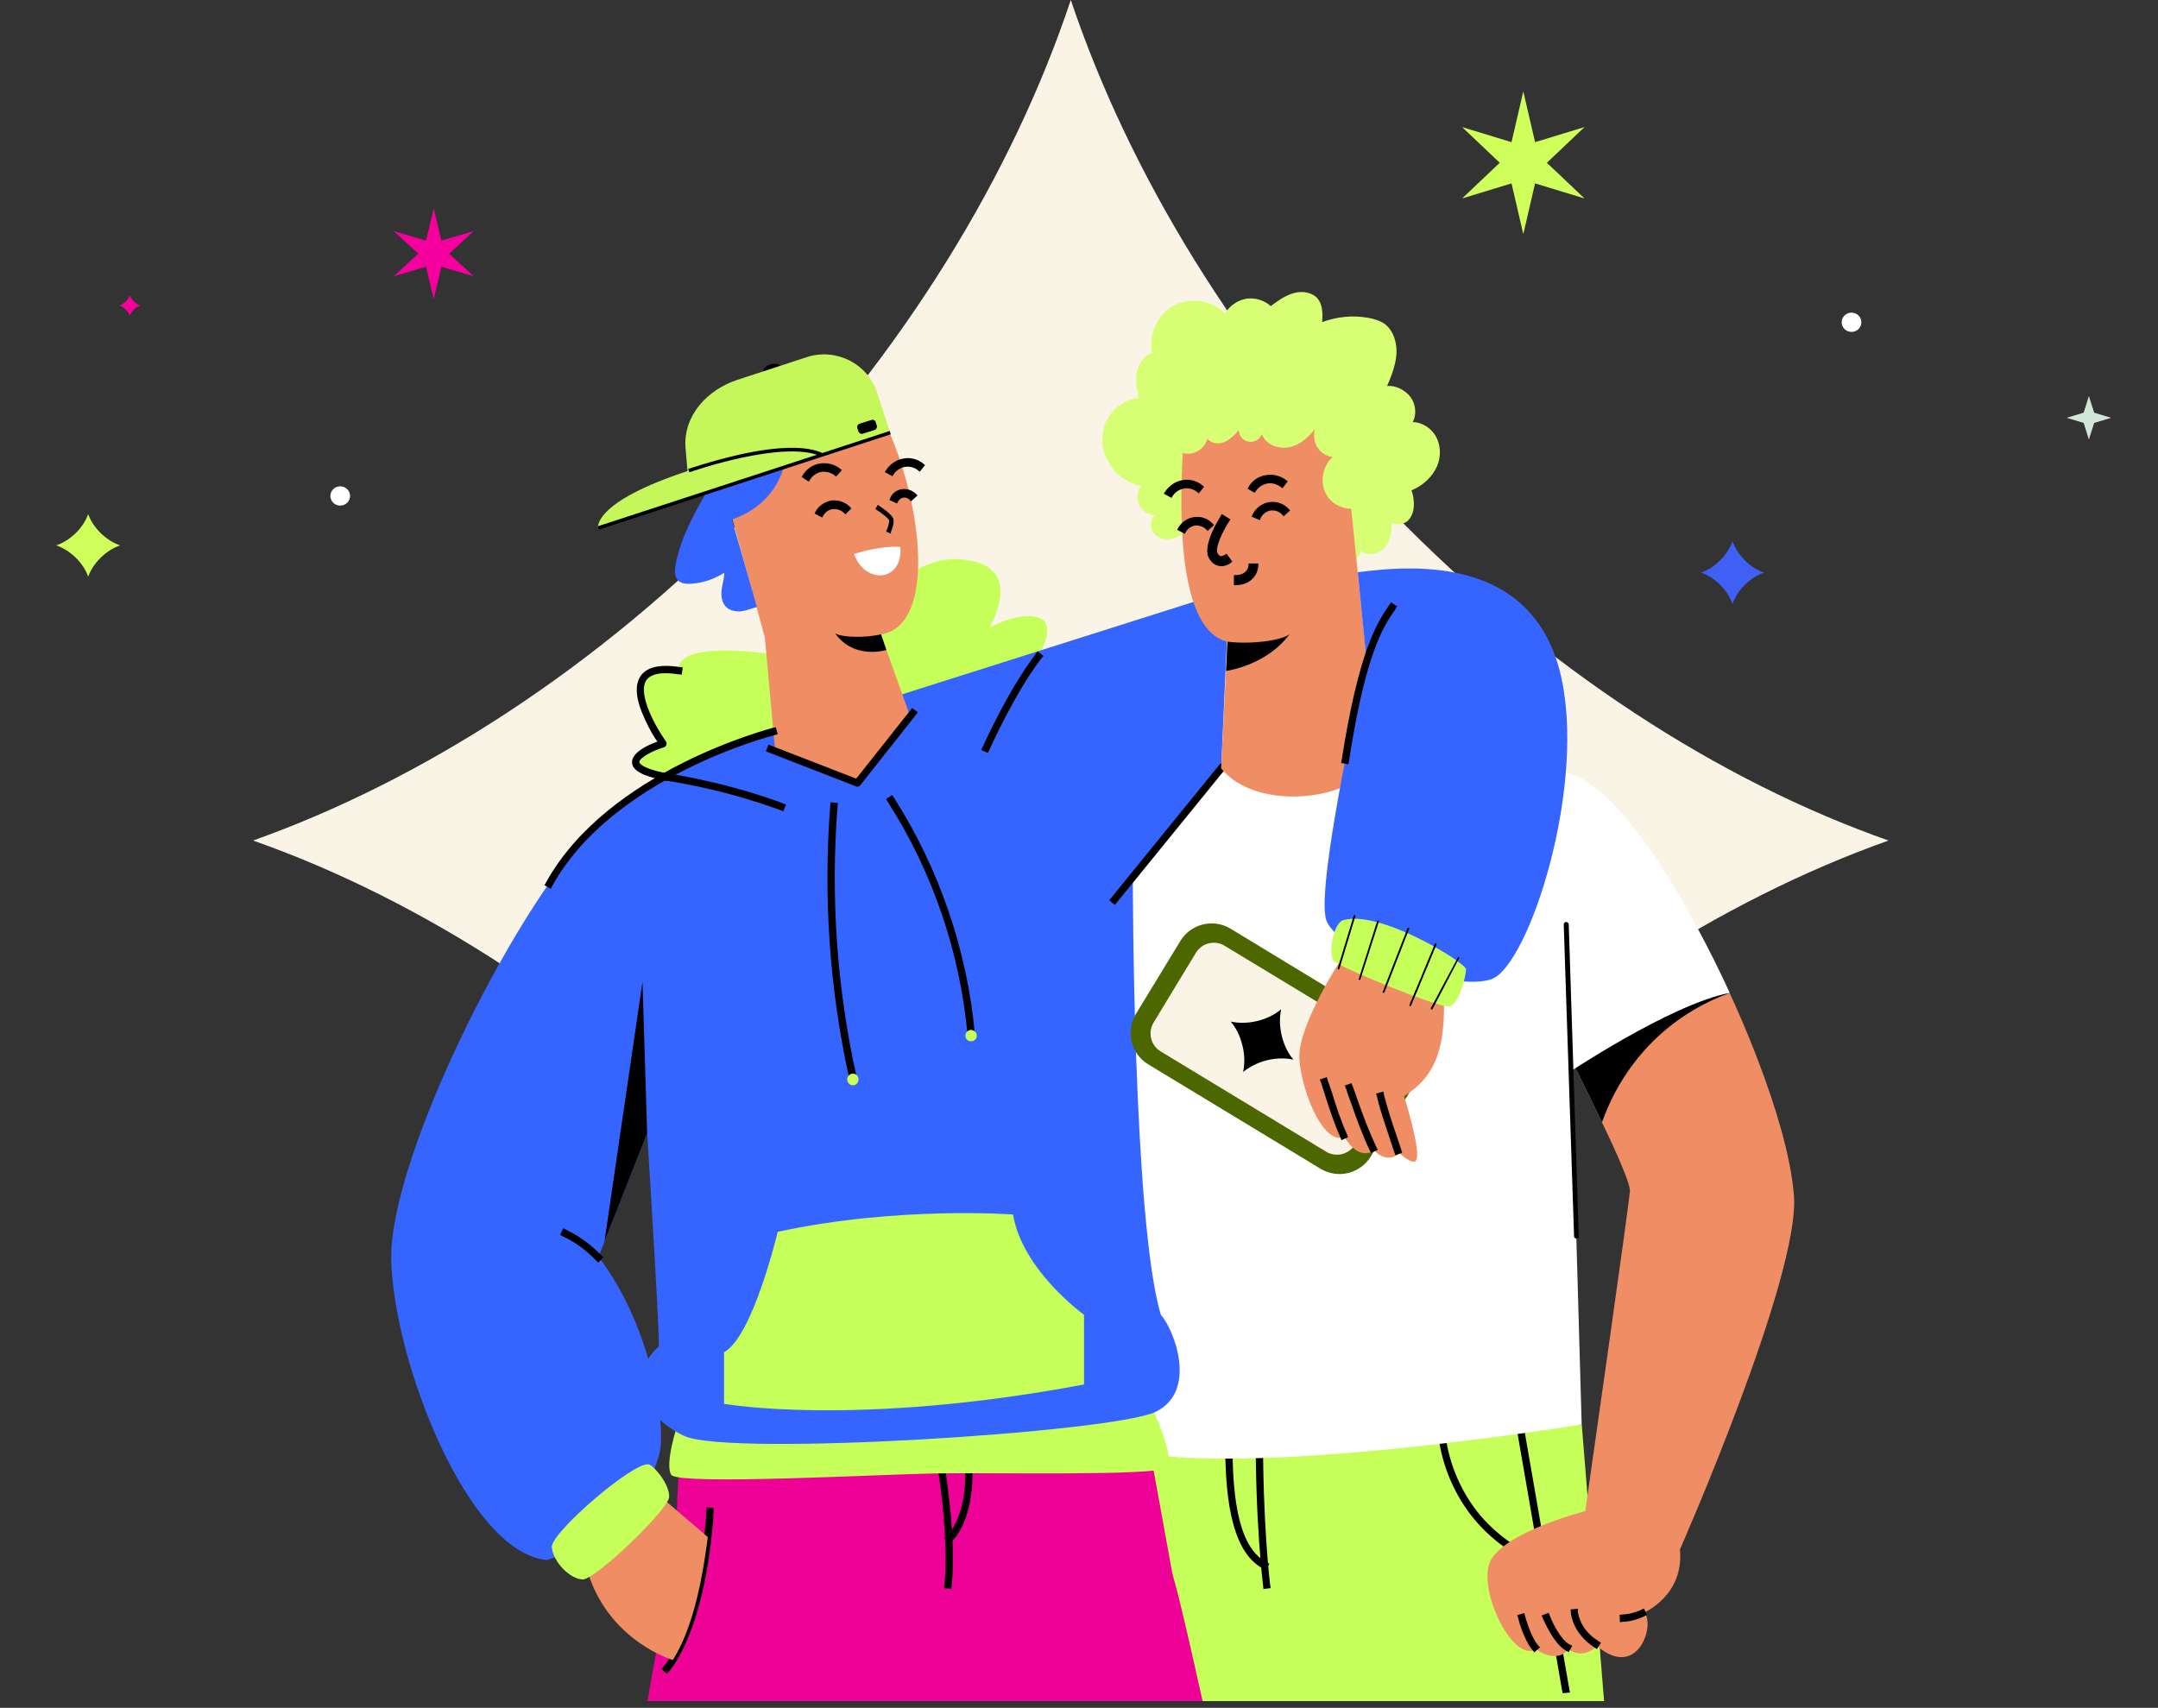 <svg width="307" height="243" viewBox="0 0 307 243" fill="none" xmlns="http://www.w3.org/2000/svg">
<rect x="0" y="0" width="307" height="243" fill="#333333" stroke="none"/>
<path d="M197.924 72.722C176.003 50.186 160.621 24.619 152.332 0C144.134 24.619 128.659 50.186 106.738 72.722C84.816 95.259 59.948 111.072 36 119.594C59.948 128.021 84.816 143.929 106.738 166.466C128.659 189.002 144.042 214.568 152.332 239.188C160.621 214.568 176.003 189.002 197.924 166.466C219.846 143.929 244.716 128.116 268.663 119.594C244.716 111.167 219.846 95.259 197.924 72.722Z" fill="#FAF4E7"/>
<mask id="mask0_15565_229566" style="mask-type:alpha" maskUnits="userSpaceOnUse" x="0" y="22" width="307" height="221">
<rect y="22.273" width="306.367" height="219.728" fill="#D9D9D9"/>
</mask>
<g mask="url(#mask0_15565_229566)">
<path d="M61.701 29.656L60.602 34.235L56 32.876L59.508 36.092L56 39.311L60.602 37.951L61.701 42.531L62.795 37.951L67.401 39.311L63.894 36.092L67.401 32.876L62.795 34.235L61.701 29.656Z" fill="#F5009E"/>
<path d="M297.169 56.346L296.424 58.716L294 59.445L296.424 60.178L297.169 62.549L297.918 60.178L300.342 59.445L297.918 58.716L297.169 56.346Z" fill="#D1E5D8"/>
<path d="M47 70.567C47 69.81 47.627 69.197 48.401 69.197C49.175 69.197 49.802 69.81 49.802 70.567C49.802 71.325 49.175 71.938 48.401 71.938C47.627 71.938 47 71.325 47 70.567Z" fill="white"/>
<path d="M262 45.855C262 45.097 262.627 44.484 263.401 44.484C264.175 44.484 264.802 45.097 264.802 45.855C264.802 46.612 264.175 47.225 263.401 47.225C262.627 47.225 262 46.612 262 45.855Z" fill="white"/>
<path d="M10.766 75.856C11.623 75.017 12.224 74.066 12.548 73.15C12.869 74.066 13.474 75.017 14.331 75.856C15.188 76.694 16.16 77.282 17.096 77.599C16.16 77.913 15.188 78.504 14.331 79.343C13.474 80.181 12.872 81.132 12.548 82.048C12.224 81.132 11.623 80.181 10.766 79.343C9.909 78.504 8.936 77.916 8 77.599C8.936 77.286 9.909 76.694 10.766 75.856Z" fill="#CEFF5A"/>
</g>
<path d="M19.044 42.894C18.768 42.616 18.573 42.302 18.468 42C18.364 42.302 18.17 42.616 17.893 42.894C17.617 43.17 17.303 43.365 17 43.469C17.302 43.573 17.616 43.767 17.893 44.045C18.17 44.321 18.364 44.635 18.468 44.938C18.572 44.635 18.767 44.321 19.044 44.045C19.321 43.768 19.634 43.574 19.938 43.469C19.635 43.365 19.322 43.17 19.044 42.894Z" fill="#F3019C"/>
<path d="M248.22 79.719C247.379 78.875 246.787 77.92 246.467 77C246.151 77.92 245.559 78.875 244.718 79.719C243.877 80.56 242.922 81.152 242 81.469C242.919 81.785 243.874 82.378 244.718 83.222C245.559 84.063 246.151 85.018 246.467 85.938C246.784 85.018 247.376 84.063 248.22 83.222C249.061 82.38 250.015 81.788 250.938 81.469C250.018 81.152 249.063 80.56 248.22 79.719Z" fill="#405FF4"/>
<path d="M216.707 13L218.382 20.227L225.417 18.082L220.061 23.16L225.417 28.238L218.382 26.092L216.707 33.32L215.031 26.092L208 28.238L213.356 23.16L208 18.082L215.031 20.227L216.707 13Z" fill="#CEFF5A"/>
<path d="M228.196 242.035L225.022 202.674L155.271 204.239L152.469 242.035H228.196Z" fill="#C7FF5A"/>
<path d="M179.735 226.101L179.687 225.579C179.687 225.484 178.549 216.759 178.644 203.15V202.629H179.687V203.15C179.592 216.712 180.683 225.342 180.683 225.437L180.778 225.958L179.735 226.101Z" fill="black"/>
<path d="M180.103 223.4L179.629 223.163C175.835 221.076 174.128 215.054 174.318 204.148V203.674H175.361V204.195C175.171 214.675 176.689 220.412 180.15 222.262L180.577 222.499L180.103 223.4Z" fill="black"/>
<path d="M222.294 240.916L215.292 200.542L216.335 200.447L223.337 240.822L222.294 240.916Z" fill="black"/>
<path d="M221.311 223.588L220.837 223.446C216.569 222.213 212.681 219.653 209.836 216.286C206.99 212.919 205.141 208.604 204.62 204.242L204.525 203.72L205.568 203.578L205.615 204.1C206.137 208.32 207.891 212.398 210.594 215.622C213.344 218.847 217.043 221.265 221.121 222.45L221.595 222.593L221.311 223.588Z" fill="black"/>
<path d="M225.012 202.676L222.357 109.879L184.233 104.379L142.695 114.479L155.26 204.241C165.408 212.492 225.012 202.676 225.012 202.676Z" fill="white"/>
<path d="M238.989 220.467C239.605 227.01 233.915 229.428 233.915 229.428C235.527 231.183 232.967 239.102 227.229 234.218C224.906 236.257 223.151 234.644 223.151 234.644C221.349 236.873 218.504 234.644 218.504 234.644C215.517 236.541 210.823 227.674 211.724 222.98C212.577 218.285 225.522 215.013 225.522 215.013C225.522 215.013 231.734 171.579 231.876 169.445C231.924 168.402 229.932 163.897 227.846 159.582C225.712 155.077 223.531 150.762 223.531 150.762L238.373 141.231L240.032 140.141L240.696 140.283L246.054 141.279C246.054 141.279 254.305 158.634 255.206 170.061C256.154 181.489 238.989 220.467 238.989 220.467Z" fill="#EF8D64"/>
<path d="M227.181 234.64L226.754 234.355C223.719 232.364 223.482 229.614 223.482 229.519L223.435 228.997L224.478 228.902V229.424C224.525 229.519 224.715 231.795 227.323 233.454L227.75 233.739L227.181 234.64Z" fill="black"/>
<path d="M223.16 235.07L222.733 234.833C220.979 233.837 219.604 230.47 219.509 230.328L219.319 229.854L220.315 229.475L220.505 229.949C220.836 230.85 222.022 233.268 223.207 233.932L223.682 234.169L223.16 235.07Z" fill="black"/>
<path d="M218.269 235.109L217.937 234.682C216.799 233.307 215.993 230.415 215.993 230.272L215.851 229.798L216.847 229.514L216.989 230.035C216.989 230.035 217.748 232.833 218.744 234.018L219.075 234.398L218.269 235.109Z" fill="black"/>
<path d="M230.454 230.8L230.407 229.756L230.928 229.709C231.782 229.662 232.636 229.424 233.394 229.093L233.868 228.855L234.295 229.756L233.868 229.993C232.967 230.42 231.972 230.705 230.976 230.752L230.454 230.8Z" fill="black"/>
<path d="M246.063 141.28C231.316 146.685 227.997 159.915 227.902 159.631C227.902 159.631 227.886 159.615 227.855 159.583C225.721 155.078 223.54 150.763 223.54 150.763L238.381 141.232L240.705 140.284L243.408 139.193L246.063 141.28Z" fill="black"/>
<path d="M222.363 109.883C232.794 111.4 246.071 141.273 246.071 141.273C237.584 142.886 222.363 153.128 222.363 153.128V109.883Z" fill="white"/>
<path d="M224.261 176.223C224.072 176.223 223.929 176.08 223.929 175.891L222.459 131.555C222.459 131.365 222.602 131.176 222.791 131.176C222.981 131.176 223.123 131.318 223.171 131.508L224.593 175.891C224.641 176.08 224.451 176.223 224.261 176.223Z" fill="black"/>
<path d="M162.582 200.877C170.027 241.277 163.796 209.231 171.087 242.039H92.104C101.303 189.832 93.921 238.764 97.24 200.877H162.582Z" fill="#EE0197"/>
<path d="M135.344 226.1L134.301 225.958L134.348 225.436C134.395 225.389 135.249 218.276 132.688 204.619L132.594 204.098L133.589 203.908L133.684 204.43C136.292 218.276 135.439 225.294 135.391 225.578L135.344 226.1Z" fill="black"/>
<path d="M134.987 219.652L134.323 218.846L134.703 218.514C134.75 218.514 138.543 215.1 136.931 204.81L136.836 204.289L137.88 204.146L137.927 204.668C139.634 215.574 135.556 219.178 135.414 219.32L134.987 219.652Z" fill="black"/>
<path d="M94.849 238.148L94.09 237.437L94.469 237.057C94.517 237.01 99.448 231.367 100.491 215.008L100.539 214.486L101.534 214.534V215.055C100.444 231.889 95.418 237.531 95.228 237.768L94.849 238.148Z" fill="black"/>
<path d="M163.668 199.781L96.382 202.674C96.382 202.674 94.532 208.316 95.481 209.834C96.382 211.351 125.069 209.786 132.941 209.644C140.86 209.502 164.521 210.023 165.944 208.838C167.414 207.605 163.668 199.781 163.668 199.781Z" fill="#C7FF5A"/>
<path d="M98.754 111.384C83.39 108.776 94.344 105.789 94.344 105.789C86.236 92.702 96.573 95.404 96.573 95.404C96.004 89.714 117.436 94.314 117.436 94.314C117.436 94.314 126.636 78.951 136.498 79.567C146.361 80.183 140.719 89.335 140.719 89.335C140.719 89.335 145.081 86.822 147.926 87.96C150.724 89.098 147.12 94.314 147.12 94.314L98.754 111.384Z" fill="#C7FF5A"/>
<path d="M92.071 161.277C92.071 161.277 93.825 189.111 93.73 191.577C89.558 195.133 90.885 201.345 97.381 204.332C103.925 207.272 158.408 203.811 164.43 200.871C170.452 197.884 166.991 189.111 165.142 187.072C161.158 173.795 161.158 125.05 161.158 125.05L173.724 109.307L174.862 84.033L119.241 101.673C119.241 101.673 95.343 106.272 84.01 118.221C72.724 130.123 55.369 164.928 55.654 179.248C55.986 193.521 66.465 220.881 77.798 221.972C88.941 218.7 93.73 209.643 94.015 205.47C94.347 201.25 92.497 188.495 85.148 178.822L92.071 161.277Z" fill="#3664FF"/>
<path d="M92.065 161.27L91.401 139.695L85.996 176.634L92.065 161.27Z" fill="black"/>
<path d="M110.639 175.27C127.71 171.572 144.116 172.805 144.116 172.805C145.444 180.771 154.216 187.077 154.216 187.077V196.988C121.688 203.105 103.005 199.738 103.005 199.738V192.388C107.083 190.254 110.639 175.27 110.639 175.27Z" fill="#C7FF5A"/>
<path d="M94.438 213.34L83.722 224.009C86.852 233.587 95.719 236.195 95.719 236.195C98.374 231.975 99.797 225.716 100.698 218.698L94.438 213.34Z" fill="#EF8D64"/>
<path d="M92.35 208.374C90.406 207.71 78.362 218.048 78.504 220.134C78.694 222.268 81.065 224.639 82.867 224.734C84.621 224.828 95.148 214.776 95.195 212.974C95.243 211.172 93.109 208.659 92.35 208.374Z" fill="#C7FF5A"/>
<path d="M110.28 106.909L108.81 90.693L102.931 69.26L126.023 60.393C131.286 71.678 133.231 89.08 125.312 90.266L129.485 101.931L121.945 111.414L110.28 106.909Z" fill="#EF8D64"/>
<path d="M101.567 68.26C99.291 72.1 96.92 75.989 96.114 80.351C95.972 81.11 95.924 82.011 96.446 82.58C96.92 83.054 97.632 83.101 98.295 83.054C100.002 82.959 101.615 82.39 103.037 81.489C103.037 82.343 102.753 83.101 102.658 83.907C102.563 84.714 102.658 85.615 103.179 86.231C103.701 86.847 104.554 87.037 105.361 86.99C106.167 86.895 106.878 86.563 107.684 86.373L104.128 73.902C106.214 73.239 108.158 71.958 109.533 70.251C110.908 68.544 111.762 66.41 111.904 64.182L101.567 68.26Z" fill="#3664FF"/>
<path d="M126.557 75.769L126.66 75.813V75.708L126.662 75.703C126.665 75.694 126.67 75.681 126.676 75.664C126.682 75.647 126.69 75.628 126.698 75.606C126.707 75.583 126.717 75.556 126.728 75.525C126.772 75.41 126.828 75.253 126.882 75.076C126.989 74.725 127.089 74.285 127.039 73.935L127.039 73.935L127.039 73.934C127.012 73.757 126.88 73.562 126.709 73.373C126.535 73.18 126.311 72.982 126.081 72.797C125.723 72.508 125.344 72.247 125.118 72.092C125.056 72.049 125.005 72.013 124.97 71.988L124.903 71.94L124.862 72.012L124.672 72.344L124.637 72.406L124.697 72.444C125.074 72.679 125.522 72.998 125.887 73.298C126.069 73.448 126.23 73.592 126.35 73.719C126.41 73.782 126.459 73.84 126.495 73.891C126.53 73.94 126.551 73.978 126.56 74.007C126.58 74.23 126.525 74.535 126.443 74.826C126.361 75.119 126.256 75.387 126.187 75.525L126.152 75.595L126.225 75.626L126.557 75.769ZM126.659 75.712L126.659 75.712C126.659 75.712 126.659 75.713 126.659 75.713C126.659 75.713 126.659 75.713 126.659 75.712Z" fill="#010000" stroke="black" stroke-width="0.149"/>
<path d="M128.092 77.829C125.152 77.592 121.501 78.825 121.501 78.825C123.066 83.235 128.471 82.808 128.092 77.829Z" fill="white"/>
<path d="M111.43 115.434L110.955 115.244C110.861 115.244 103.843 112.447 94.454 111.024L93.932 110.929L94.075 109.934L94.596 109.981C104.08 111.451 111.287 114.249 111.335 114.296L111.809 114.486L111.43 115.434Z" fill="black"/>
<path d="M140.531 107.132L139.582 106.706L139.819 106.231C139.867 106.137 143.328 98.313 147.311 93.097L147.596 92.67L148.449 93.334L148.117 93.713C144.229 98.834 140.815 106.563 140.768 106.658L140.531 107.132Z" fill="black"/>
<path d="M158.603 128.758L157.797 128.094L173.634 108.605L174.441 109.269L158.603 128.758Z" fill="black"/>
<path d="M85.095 179.644L84.716 179.264C83.388 177.889 81.871 176.751 80.117 175.945L79.69 175.708L80.117 174.76L80.591 174.997C82.44 175.898 84.052 177.083 85.475 178.553L85.854 178.885L85.095 179.644Z" fill="black"/>
<path d="M120.949 153.942L120.807 153.42C118.009 140.712 117.108 127.672 118.104 114.68L118.151 114.158L119.195 114.253L119.147 114.775C118.151 127.672 119.052 140.57 121.85 153.183L121.945 153.705L120.949 153.942Z" fill="black"/>
<path d="M137.686 147.685L137.639 147.163C136.548 135.451 132.66 124.023 126.306 114.113L126.069 113.686L126.922 113.117L127.207 113.544C133.608 123.597 137.591 135.214 138.682 147.068L138.729 147.59L137.686 147.685Z" fill="black"/>
<path d="M121.946 111.927C121.883 111.927 121.82 111.911 121.757 111.88L108.954 106.901L109.333 105.952L121.804 110.789L129.77 100.736L130.576 101.353L122.373 111.737C122.278 111.88 122.136 111.927 121.946 111.927Z" fill="black"/>
<path d="M122.134 153.566C122.134 154.04 121.802 154.419 121.328 154.419C120.901 154.419 120.522 154.04 120.522 153.566C120.522 153.139 120.901 152.76 121.328 152.76C121.802 152.76 122.134 153.139 122.134 153.566Z" fill="#C7FF5A"/>
<path d="M138.958 147.353C138.958 147.827 138.579 148.159 138.152 148.159C137.678 148.159 137.346 147.827 137.346 147.353C137.346 146.926 137.678 146.547 138.152 146.547C138.579 146.547 138.958 146.926 138.958 147.353Z" fill="#C7FF5A"/>
<path d="M195.001 164.557L201.307 154.125C202.777 151.659 202.018 148.482 199.553 147.012L175.038 132.123C172.572 130.653 169.395 131.459 167.925 133.877L161.571 144.309C160.101 146.775 160.907 149.952 163.325 151.422L187.888 166.311C190.354 167.781 193.531 166.975 195.001 164.557Z" fill="#4C6700"/>
<path d="M174.218 134.566C172.811 133.713 170.979 134.163 170.126 135.57L164.109 145.505C163.257 146.912 163.706 148.744 165.113 149.597L188.658 163.864C190.065 164.716 191.897 164.267 192.75 162.859L198.767 152.924C199.62 151.517 199.17 149.685 197.763 148.833L174.218 134.566Z" fill="#FAF4E7"/>
<path d="M176.754 148.774C176.422 147.399 175.853 146.261 175.094 145.36C176.232 145.597 177.512 145.597 178.888 145.265C180.215 144.933 181.353 144.364 182.254 143.605C182.017 144.743 182.017 146.024 182.349 147.399C182.681 148.727 183.25 149.912 184.009 150.766C182.871 150.528 181.59 150.529 180.215 150.86C178.888 151.192 177.749 151.809 176.849 152.52C177.086 151.382 177.086 150.102 176.754 148.774Z" fill="black"/>
<path d="M204.494 62.564C203.925 61.142 202.502 60.099 200.985 60.051C201.554 58.961 201.411 57.538 200.7 56.542C199.989 55.546 198.566 54.788 197.333 54.93C197.95 53.46 198.566 51.943 198.661 50.33C198.756 48.766 198.234 47.011 196.954 46.063C196.243 45.589 195.389 45.352 194.583 45.209C192.402 44.83 190.173 45.067 188.087 45.826C188.182 44.688 188.182 43.407 187.471 42.507C186.664 41.558 185.242 41.368 184.056 41.7C182.871 42.032 181.78 42.791 180.785 43.55C179.836 42.696 178.509 42.317 177.276 42.507C176.043 42.744 174.905 43.502 174.288 44.593C172.439 42.696 169.262 42.222 166.939 43.502C164.615 44.782 163.335 47.675 163.904 50.236C162.718 50.568 161.96 51.753 161.723 52.986C161.485 54.171 161.77 55.404 162.007 56.637C160.016 56.779 158.214 58.154 157.36 59.956C156.554 61.758 156.649 63.939 157.645 65.694C158.593 67.448 160.347 68.728 162.292 69.155C161.723 69.961 161.675 71.005 162.055 71.858C162.481 72.712 163.382 73.281 164.331 73.328C163.524 73.945 163.524 75.32 164.283 76.031C164.994 76.742 166.132 76.884 167.128 76.552C168.077 76.221 168.883 75.509 169.499 74.703L188.514 81.579C190.695 81.863 192.924 80.441 193.587 78.402C194.583 79.16 196.148 78.829 197.001 77.88C197.808 76.932 198.045 75.604 197.95 74.371C198.566 74.798 199.515 74.656 200.178 74.182C200.795 73.66 201.079 72.854 201.127 72.095C201.174 71.289 201.079 70.483 200.795 69.772C202.17 69.203 203.403 68.207 204.162 66.879C204.92 65.599 205.063 63.939 204.494 62.564Z" fill="#D8FE74"/>
<path d="M173.719 109.32L174.62 91.301C166.274 89.357 168.124 66.597 168.503 60.385L191.074 61.096L195.863 107.992C193.018 113.92 178.84 115.674 173.719 109.32Z" fill="#EF8D64"/>
<path d="M194.199 60.143C192.112 57.82 189.172 56.444 186.185 55.781C180.21 54.5 173.761 55.828 168.783 59.337L167.976 59.052C166.744 59.479 165.985 60.854 166.175 62.135C166.364 63.462 167.55 64.505 168.877 64.553C170.158 64.648 171.438 63.699 171.77 62.419C172.292 63.13 173.382 63.225 174.188 62.893C174.994 62.561 175.611 61.898 176.227 61.234C176.227 62.04 176.891 62.751 177.65 62.846C178.408 62.988 179.262 62.514 179.499 61.755C180.021 63.225 181.822 63.937 183.34 63.652C184.857 63.367 186.09 62.277 187.086 61.044C186.801 61.898 186.944 62.893 187.418 63.652C187.892 64.411 188.698 64.932 189.599 65.027C188.082 66.355 187.702 68.773 188.745 70.48C189.789 72.187 192.207 72.898 194.009 71.998C195.242 71.334 196.048 70.053 196.475 68.726C197.328 65.738 196.285 62.419 194.199 60.143Z" fill="#D8FE74"/>
<path d="M174.615 91.295C177.84 91.722 182.297 91.153 183.435 90.252C180.163 94.709 174.425 95.468 174.425 95.468L174.615 91.295Z" fill="black"/>
<path d="M179.025 73.777L179.148 73.83L179.201 73.707C179.466 73.088 180.043 72.641 180.712 72.506C181.383 72.418 182.091 72.644 182.531 73.171L182.62 73.278L182.724 73.184L183.246 72.71L183.343 72.622L183.257 72.523C182.608 71.774 181.565 71.429 180.575 71.578C179.581 71.727 178.689 72.42 178.291 73.315L178.236 73.439L178.361 73.493L179.025 73.777Z" fill="#010000" stroke="black" stroke-width="0.268"/>
<path d="M166.499 70.598L166.61 70.658L166.677 70.55C167.037 69.966 167.668 69.514 168.389 69.379C169.106 69.245 169.872 69.469 170.412 69.919L170.516 70.006L170.602 69.901L171.029 69.38L171.111 69.279L171.013 69.193C170.272 68.552 169.189 68.254 168.246 68.451C167.256 68.601 166.372 69.243 165.833 70.075L165.755 70.197L165.882 70.266L166.499 70.598Z" fill="#010000" stroke="black" stroke-width="0.268"/>
<path d="M178.346 69.88L178.457 69.944L178.527 69.836C178.933 69.205 179.564 68.799 180.288 68.663L180.288 68.663L180.29 68.662C180.956 68.529 181.723 68.751 182.315 69.206L182.423 69.289L182.504 69.18L182.931 68.611L183.012 68.504L182.904 68.424C182.12 67.836 181.088 67.538 180.098 67.735C179.111 67.884 178.222 68.477 177.728 69.367L177.664 69.481L177.777 69.548L178.346 69.88Z" fill="#010000" stroke="black" stroke-width="0.268"/>
<path d="M168.381 75.714L168.503 75.779L168.565 75.656C168.827 75.13 169.402 74.729 170.024 74.638C170.653 74.595 171.319 74.822 171.712 75.258L171.802 75.359L171.902 75.268L172.423 74.794L172.523 74.703L172.431 74.603C171.787 73.909 170.843 73.56 169.897 73.708C168.998 73.809 168.157 74.406 167.712 75.198L167.645 75.317L167.765 75.382L168.381 75.714Z" fill="#010000" stroke="black" stroke-width="0.268"/>
<path d="M205.244 138.665L191.398 135.535C191.398 135.535 184.475 145.872 184.855 150.756C185.234 155.593 188.364 163.038 191.256 161.757C193.342 165.361 195.476 163.701 195.476 163.701C197.563 165.74 199.08 164.081 199.08 164.081C199.08 164.081 200.882 165.74 201.403 165.171C202.352 164.176 199.744 155.972 199.744 155.972C204.533 152.938 206.003 148.622 205.244 138.665Z" fill="#EF8D64"/>
<path d="M190.839 162.228L190.649 161.753C189.796 159.809 189.132 157.818 188.515 155.874C188.326 155.273 188.136 154.672 187.946 154.072L187.757 153.598L188.752 153.266L188.895 153.74C189.116 154.34 189.321 154.941 189.511 155.542C190.128 157.533 190.744 159.43 191.598 161.327L191.787 161.801L190.839 162.228Z" fill="black"/>
<path d="M195.056 164.031L194.819 163.605C193.776 161.376 192.969 159.147 192.211 156.966C191.958 156.302 191.721 155.623 191.499 154.927L191.31 154.453L192.258 154.121L192.448 154.595C192.701 155.259 192.938 155.923 193.159 156.587C193.965 158.863 194.771 160.997 195.767 163.13L196.004 163.605L195.056 164.031Z" fill="black"/>
<path d="M198.514 164.365L198.325 163.844C198.104 163.18 197.882 162.516 197.661 161.852C197.045 159.956 196.333 158.011 195.907 156.067L195.764 155.593L196.807 155.309L196.902 155.83C197.377 157.68 197.993 159.624 198.657 161.52C198.878 162.216 199.099 162.88 199.321 163.512L199.463 164.033L198.514 164.365Z" fill="black"/>
<path d="M193.156 81.425C201.975 80.239 217.765 79.575 221.891 95.46C225.969 111.393 217.481 137.473 212.17 139.322C206.859 141.171 190.453 135.671 188.698 130.976C186.991 126.282 194.388 93.801 194.388 93.801L193.156 81.425Z" fill="#3664FF"/>
<path d="M191.062 130.938C189.639 131.413 188.975 135.728 189.687 136.676C190.35 137.577 204.813 143.457 206.188 143.22C207.563 142.935 208.559 138.857 208.559 137.909C208.511 136.96 196.278 129.374 191.062 130.938Z" fill="#C7FF5A"/>
<path d="M191.826 108.748L190.783 108.559L190.878 108.084C193.296 92.626 195.904 88.643 197.469 86.32L197.896 85.703L198.749 86.272L198.37 86.889C196.805 89.165 194.245 93.005 191.921 108.227L191.826 108.748Z" fill="black"/>
<path d="M190.448 137.954C190.416 137.954 190.4 137.938 190.4 137.906C190.306 137.906 190.306 137.812 190.306 137.764L192.582 130.272C192.582 130.225 192.676 130.177 192.724 130.225C192.819 130.225 192.819 130.32 192.819 130.367L190.543 137.859C190.543 137.906 190.495 137.954 190.448 137.954Z" fill="black"/>
<path d="M193.397 139.421C193.302 139.421 193.254 139.326 193.302 139.279L195.91 131.075C195.957 131.028 196.005 130.98 196.099 130.98C196.147 131.028 196.194 131.075 196.147 131.17L193.539 139.326C193.539 139.421 193.492 139.421 193.397 139.421Z" fill="black"/>
<path d="M196.817 141.272C196.817 141.272 196.801 141.272 196.77 141.272C196.722 141.225 196.675 141.177 196.722 141.082L200.231 132.073C200.279 132.025 200.326 131.978 200.421 132.026C200.468 132.026 200.516 132.12 200.468 132.168L196.959 141.177C196.928 141.24 196.88 141.272 196.817 141.272Z" fill="black"/>
<path d="M200.646 143.171C200.615 143.171 200.599 143.171 200.599 143.171C200.504 143.123 200.504 143.028 200.504 142.981L201.357 140.942C201.405 140.895 201.452 140.847 201.547 140.895C201.594 140.895 201.642 140.989 201.594 141.037L200.741 143.076C200.709 143.139 200.678 143.171 200.646 143.171Z" fill="black"/>
<path d="M201.46 141.136C201.46 141.136 201.444 141.136 201.412 141.136C201.365 141.089 201.317 141.041 201.365 140.946L204.115 134.308C204.163 134.213 204.21 134.213 204.305 134.213C204.352 134.26 204.4 134.308 204.352 134.403L201.602 141.041C201.57 141.104 201.523 141.136 201.46 141.136Z" fill="black"/>
<path d="M203.684 143.65C203.653 143.65 203.637 143.65 203.637 143.65C203.542 143.602 203.542 143.508 203.542 143.46L207.383 136.253C207.383 136.205 207.478 136.158 207.525 136.205C207.62 136.205 207.62 136.3 207.573 136.347L203.779 143.602C203.748 143.634 203.716 143.65 203.684 143.65Z" fill="black"/>
<path d="M127.429 71.411L127.547 71.465L127.605 71.349C127.775 71.01 128.116 70.751 128.504 70.662C128.844 70.622 129.267 70.753 129.517 71.044L129.607 71.149L129.709 71.056L130.231 70.582L130.335 70.487L130.235 70.388C129.733 69.886 129.028 69.632 128.32 69.734C127.611 69.835 126.999 70.291 126.744 70.956L126.698 71.073L126.812 71.126L127.429 71.411Z" fill="#010000" stroke="black" stroke-width="0.268"/>
<path d="M114.901 68.269L115.021 68.349L115.092 68.225C115.45 67.598 116.125 67.147 116.799 67.01C117.526 66.92 118.291 67.104 118.826 67.55L118.924 67.632L119.011 67.537L119.485 67.015L119.58 66.91L119.47 66.821C118.68 66.179 117.645 65.934 116.663 66.081C115.672 66.23 114.784 66.872 114.291 67.711L114.227 67.82L114.332 67.89L114.901 68.269Z" fill="#010000" stroke="black" stroke-width="0.268"/>
<path d="M126.804 67.52L126.915 67.58L126.982 67.472C127.342 66.888 127.973 66.436 128.694 66.301C129.411 66.166 130.177 66.391 130.718 66.841L130.821 66.928L130.907 66.823L131.334 66.302L131.416 66.201L131.318 66.115C130.577 65.474 129.494 65.176 128.551 65.373C127.561 65.523 126.677 66.165 126.139 66.997L126.06 67.119L126.188 67.188L126.804 67.52Z" fill="#010000" stroke="black" stroke-width="0.268"/>
<path d="M116.911 73.458L116.975 73.34C117.288 72.758 117.867 72.363 118.432 72.32L118.432 72.32L118.441 72.319C119.063 72.23 119.732 72.453 120.176 72.897L120.271 72.992L120.366 72.897L120.84 72.423L120.931 72.332L120.844 72.237C120.244 71.588 119.252 71.243 118.359 71.342L118.359 71.342L118.353 71.343C117.416 71.491 116.571 72.034 116.122 72.882L116.06 73L116.177 73.063L116.793 73.395L116.911 73.458Z" fill="#010000" stroke="black" stroke-width="0.268"/>
<path d="M111.124 52.222C111.267 52.696 110.84 53.217 110.129 53.454C109.417 53.691 108.706 53.502 108.564 53.075C108.422 52.648 108.896 52.079 109.607 51.842C110.318 51.653 110.982 51.795 111.124 52.222Z" fill="#010000"/>
<path d="M114.823 50.8L104.818 54.072C100.693 55.447 97.231 59.051 97.516 63.603L98.132 70.906L126.63 61.564L124.781 55.874C123.453 51.749 118.949 49.473 114.823 50.8Z" fill="#C6F75A"/>
<path d="M97.983 66.97C84.185 71.475 85.086 75.126 85.086 75.126C85.086 75.126 92.388 72.755 93.668 72.376L116.998 64.742C116.998 64.742 112.066 62.371 97.983 66.97Z" fill="#C6F75A"/>
<path d="M98.082 67.2L97.893 66.725C97.94 66.725 101.354 65.54 105.385 64.639C110.838 63.454 114.773 63.406 117.097 64.497L116.907 64.971C111.549 62.458 98.177 67.152 98.082 67.2Z" fill="#010000"/>
<path d="M85.18 75.356L85.037 74.882L126.575 61.32L126.718 61.794L85.18 75.356Z" fill="#010000"/>
<path d="M124.44 61.178L122.781 61.7C122.496 61.795 122.212 61.653 122.117 61.368L121.974 60.941C121.88 60.657 122.022 60.372 122.306 60.278L123.966 59.756C124.203 59.661 124.535 59.803 124.582 60.088L124.725 60.514C124.819 60.799 124.677 61.084 124.44 61.178Z" fill="#010000"/>
<path d="M172.081 79.309L172.081 79.309L172.083 79.312C172.382 79.877 172.805 80.238 173.354 80.375C173.488 80.409 173.61 80.427 173.719 80.427C174.076 80.427 174.391 80.325 174.622 80.219C174.738 80.165 174.834 80.111 174.905 80.065C174.972 80.022 175.024 79.983 175.046 79.96L175.128 79.879L175.06 79.786L174.538 79.075L174.462 78.972L174.356 79.043C174.294 79.084 174.173 79.15 174.03 79.2C173.89 79.248 173.739 79.277 173.605 79.26C173.434 79.208 173.255 79.053 173.077 78.757C172.981 78.572 172.966 78.282 173.032 77.903C173.097 77.528 173.237 77.09 173.422 76.632C173.792 75.717 174.333 74.741 174.779 74.059L174.854 73.945L174.738 73.872L173.979 73.398L173.86 73.323L173.791 73.447C173.772 73.481 173.737 73.54 173.69 73.62C173.461 74.004 172.943 74.872 172.523 75.847C172.269 76.436 172.047 77.071 171.943 77.67C171.839 78.266 171.849 78.845 172.081 79.309Z" fill="#010000" stroke="black" stroke-width="0.268"/>
<path d="M175.668 82.996V83.133L175.805 83.13C176.979 83.106 177.751 82.663 178.228 82.105C178.701 81.552 178.876 80.892 178.876 80.436V80.302H178.742H177.889H177.755V80.436C177.755 80.487 177.724 80.861 177.466 81.223C177.213 81.578 176.732 81.938 175.799 81.961L175.668 81.964V82.095V82.996Z" fill="#010000" stroke="black" stroke-width="0.268"/>
<path d="M78.358 126.476L77.457 125.955L77.694 125.528C86.514 109.595 109.653 103.668 109.891 103.573L110.365 103.479L110.649 104.474L110.128 104.617C109.891 104.664 87.177 110.496 78.595 126.002L78.358 126.476Z" fill="black"/>
<path d="M94.896 111.113L94.375 111.018C91.387 110.401 89.965 109.595 89.917 108.505C89.87 108.078 90.107 106.75 93.521 105.517C93.094 104.948 92.383 103.763 91.767 102.388C90.486 99.685 90.249 97.646 91.055 96.318C91.861 94.943 93.758 94.469 96.603 94.896L97.125 94.943L96.983 95.986L96.461 95.939C94.043 95.56 92.525 95.891 91.909 96.84C90.676 98.926 93.474 103.715 94.659 105.375L94.754 105.517C94.849 105.66 94.849 105.802 94.801 105.991C94.754 106.134 94.612 106.276 94.469 106.323C92.762 106.845 90.913 107.841 90.96 108.457C90.96 108.505 91.103 109.263 94.564 109.975L95.086 110.117L94.896 111.113Z" fill="black"/>
<path d="M125.338 90.248C123.015 90.817 119.648 90.674 118.795 90.106C121.545 93.946 126.097 92.476 126.097 92.476L125.338 90.248Z" fill="black"/>
</svg>
